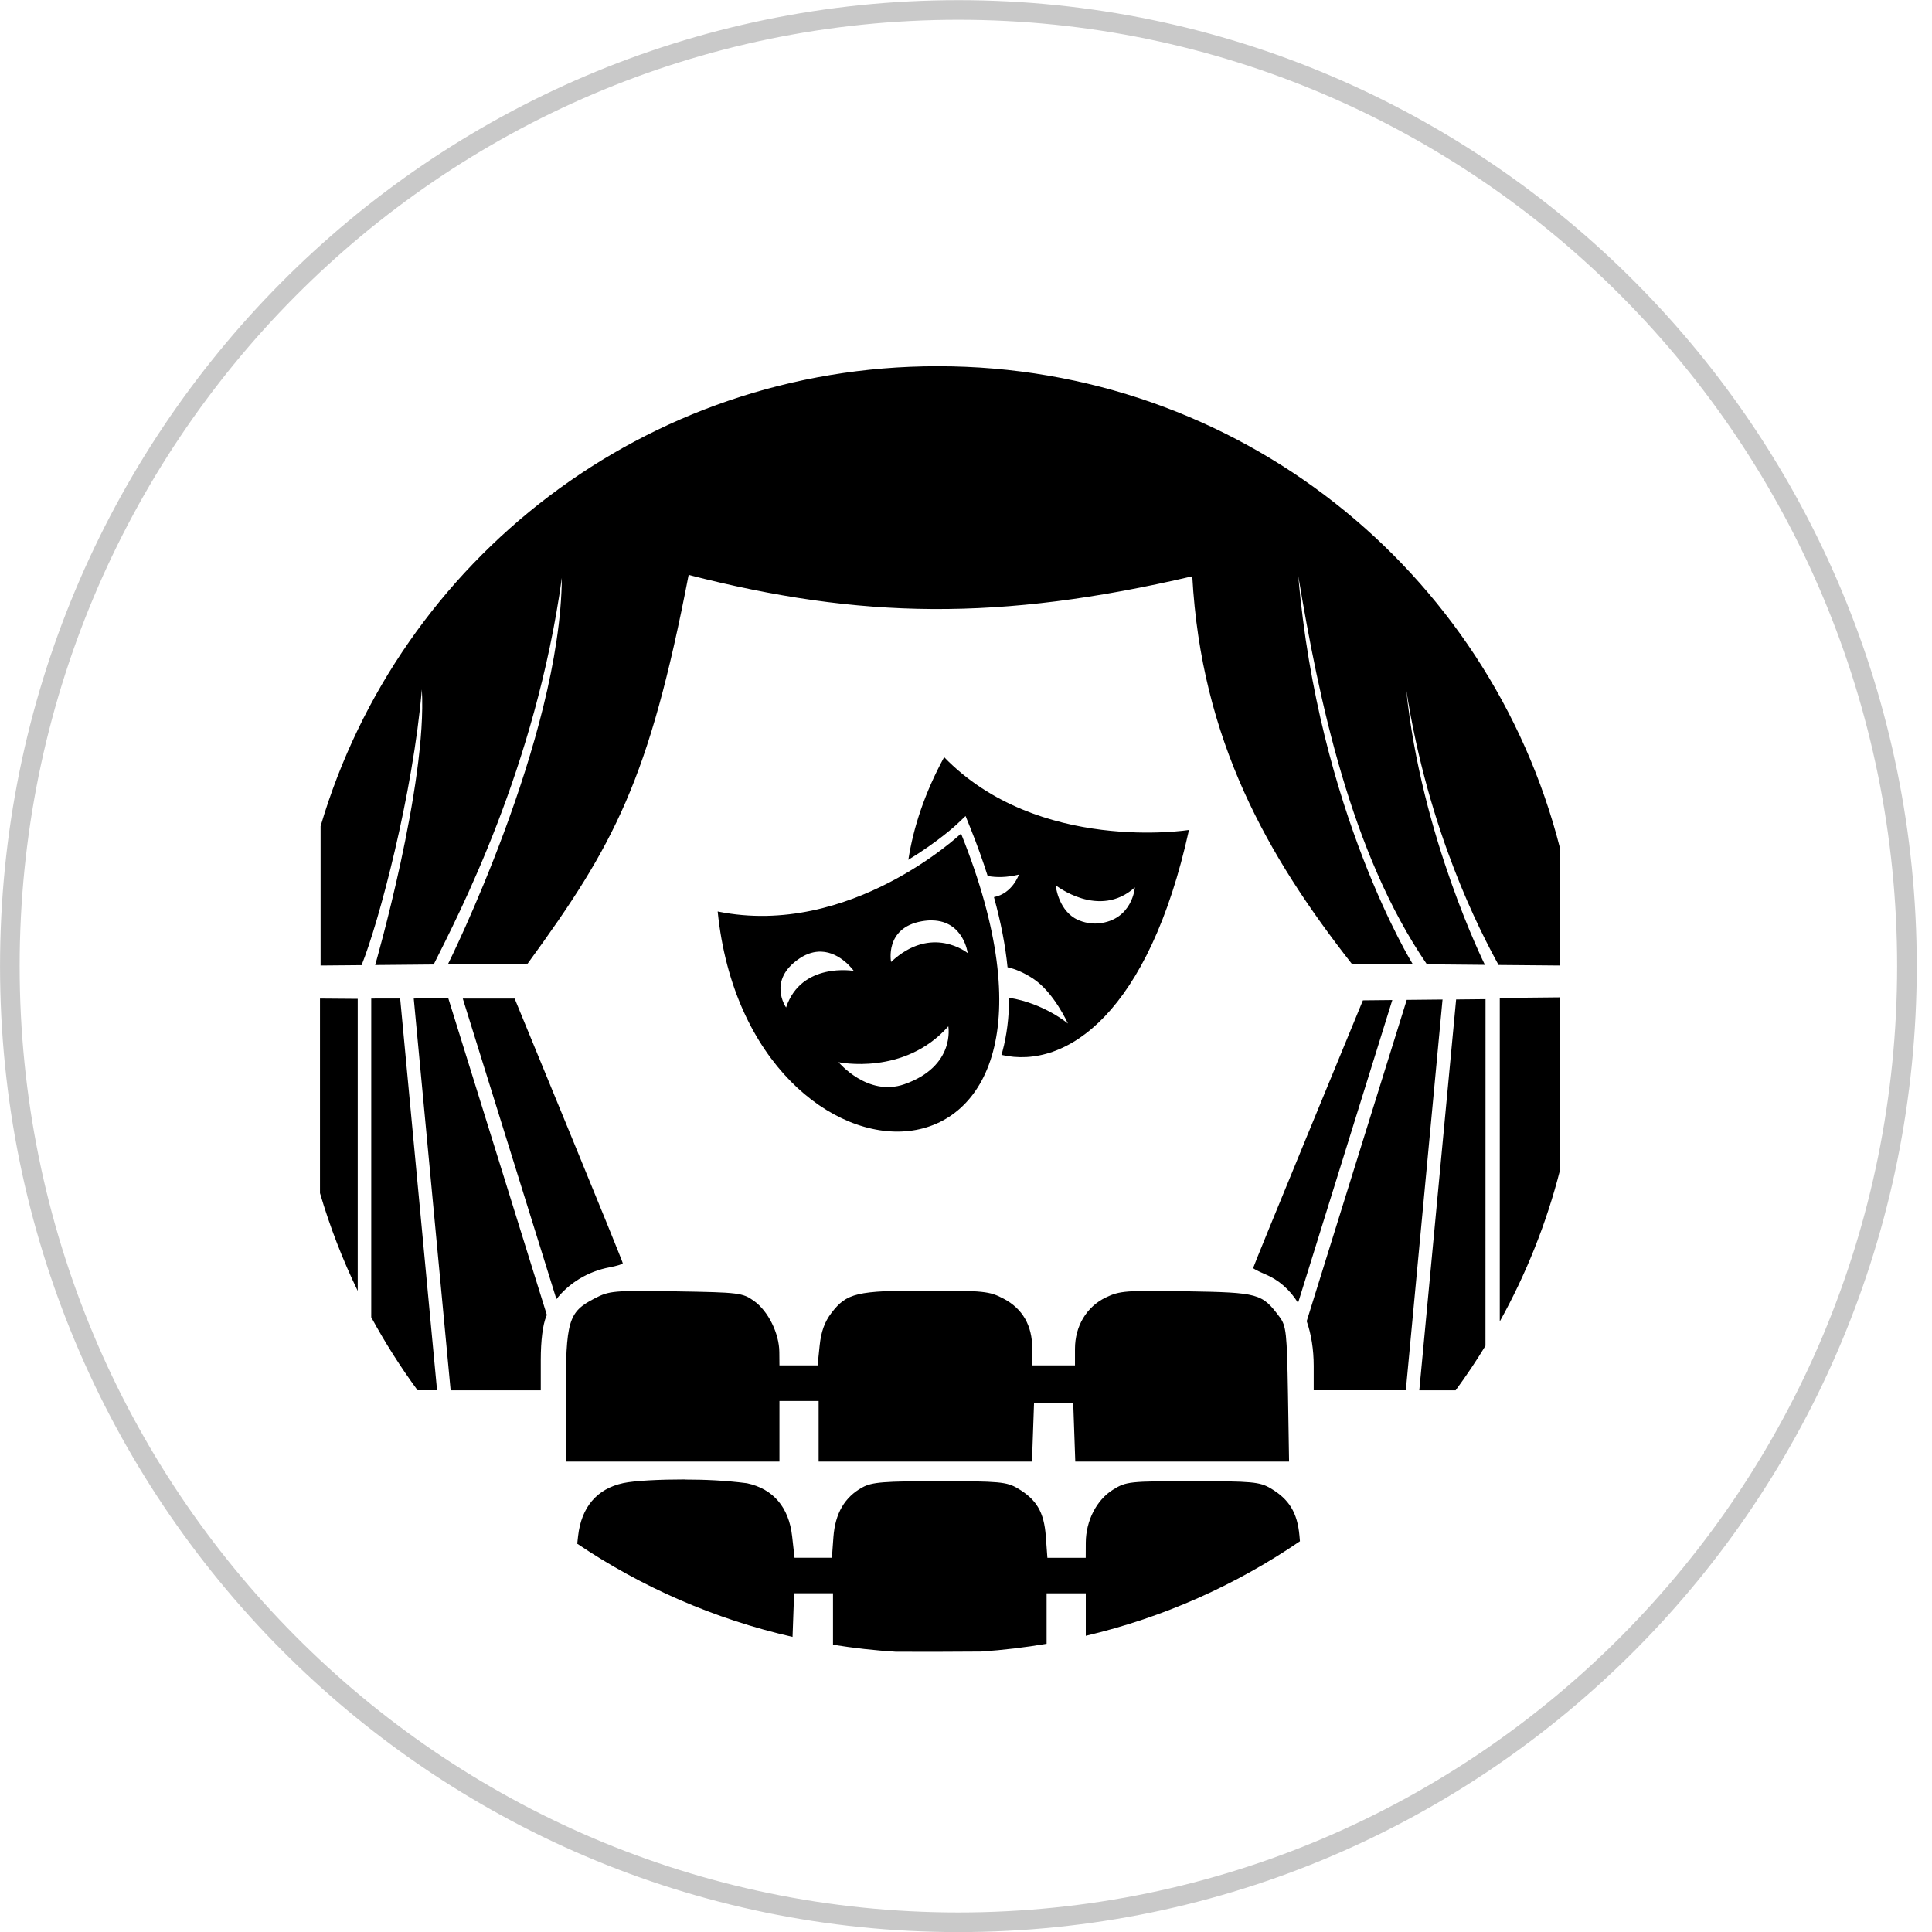 <!-- Generated by IcoMoon.io -->
<svg version="1.1" xmlns="http://www.w3.org/2000/svg" width="32" height="32" viewBox="0 0 32 32">
<title>scenes</title>
<path fill="none" stroke="#c9c9c9" stroke-linejoin="miter" stroke-linecap="butt" stroke-miterlimit="4" stroke-width="0.325" d="M31.585 16.002c0 8.747-7.034 15.837-15.711 15.837v0c-8.677 0-15.711-7.091-15.711-15.837v0c0-8.747 7.034-15.837 15.711-15.837v0c8.677 0 15.711 7.091 15.711 15.837v0z"></path>
<path d="M15.526 6.066c-4.843 0-8.913 3.206-10.216 7.618v2.308l0.679-0.006c0.285-0.705 0.851-2.833 0.998-4.567 0.092 1.568-0.773 4.565-0.773 4.565l0.969-0.009c0.403-0.81 1.688-3.253 2.123-6.404-0.024 2.666-1.888 6.402-1.888 6.402l1.321-0.012c1.44-1.975 2.012-3.041 2.667-6.439 2.845 0.732 5.155 0.768 8.342 0.023 0.149 2.719 1.247 4.636 2.64 6.416l1.012 0.009s-1.562-2.524-1.896-6.429c0.338 2.031 0.867 4.589 2.13 6.431l0.961 0.009s-1.056-2.12-1.304-4.562c0.367 2.367 1.227 4.011 1.53 4.564l1.017 0.009v-1.945c-1.171-4.598-5.331-7.981-10.303-7.981zM15.638 12.541c-0.321 0.59-0.51 1.164-0.593 1.7 0.496-0.302 0.796-0.581 0.796-0.581l0.152-0.144 0.078 0.194c0.112 0.278 0.207 0.544 0.288 0.799 0.144 0.027 0.315 0.026 0.517-0.023 0 0-0.105 0.313-0.413 0.373 0.116 0.421 0.19 0.808 0.225 1.162 0.125 0.027 0.264 0.085 0.419 0.185 0.35 0.228 0.581 0.747 0.581 0.747s-0.395-0.335-0.974-0.427c-0.001 0.329-0.039 0.623-0.109 0.884-0.006 0.021-0.012 0.042-0.018 0.062 1.086 0.251 2.444-0.711 3.106-3.725 0 0-2.499 0.396-4.056-1.207zM15.918 13.807s-1.84 1.736-4.031 1.29c0.504 4.997 6.611 5.126 4.031-1.29zM17.486 14.663h0s0.718 0.568 1.311 0.035c0 0-0.038 0.537-0.597 0.596-0.154 0.016-0.31-0.031-0.402-0.087-0.277-0.169-0.313-0.544-0.313-0.544zM15.442 15.245c0.519 0.010 0.586 0.541 0.586 0.541s-0.595-0.485-1.269 0.147c0 0-0.112-0.564 0.508-0.674 0.064-0.011 0.122-0.016 0.176-0.015zM13.601 15.762c0.325 0.010 0.54 0.319 0.54 0.319s-0.869-0.151-1.121 0.606c0 0-0.319-0.451 0.224-0.813 0.128-0.086 0.249-0.115 0.357-0.112zM25.839 16.519l-0.998 0.010v5.359c0.433-0.78 0.772-1.621 0.998-2.508zM5.3 16.539v3.223c0.165 0.56 0.374 1.101 0.625 1.619v-4.837zM6.149 16.539v5.279c0.229 0.421 0.485 0.825 0.767 1.209h0.323l-0.611-6.489zM6.853 16.539l0.611 6.489h1.493v-0.503c0-0.322 0.033-0.583 0.091-0.723 0.003-0.007 0.007-0.014 0.010-0.021l-1.632-5.244h-0.515zM7.665 16.539l1.551 4.979c0.208-0.267 0.524-0.461 0.88-0.527 0.12-0.023 0.219-0.053 0.219-0.069s-0.403-1.008-0.896-2.206l-0.895-2.177zM24.605 16.549l-0.487 0.005-0.61 6.474h0.602c0.175-0.238 0.34-0.484 0.494-0.737zM23.893 16.555l-0.593 0.006-1.657 5.322c0.075 0.216 0.116 0.466 0.116 0.742v0.402h1.526zM23.061 16.564l-0.487 0.005-0.909 2.207c-0.5 1.214-0.909 2.215-0.909 2.226s0.088 0.056 0.197 0.102c0.228 0.095 0.412 0.258 0.547 0.476zM15.707 16.998c0 0.001 0.123 0.662-0.728 0.96-0.609 0.213-1.090-0.365-1.090-0.365s1.089 0.232 1.819-0.595zM15.347 21.376c-1.156 0-1.323 0.039-1.578 0.373-0.111 0.146-0.169 0.308-0.193 0.537l-0.034 0.329h-0.632l-0.002-0.221c-0.002-0.31-0.185-0.679-0.419-0.846-0.19-0.135-0.246-0.142-1.29-0.159-1.040-0.016-1.104-0.011-1.352 0.118-0.435 0.225-0.476 0.365-0.476 1.623v1.078h3.539v-1.003h0.649v1.003h3.534c0.011-0.324 0.023-0.649 0.034-0.973h0.649c0.011 0.324 0.023 0.649 0.034 0.973h3.541l-0.018-1.116c-0.017-1.020-0.029-1.131-0.14-1.28-0.291-0.389-0.345-0.404-1.537-0.424-1.002-0.017-1.111-0.009-1.342 0.103-0.318 0.154-0.509 0.474-0.509 0.852v0.272h-0.708v-0.281c0-0.38-0.16-0.658-0.473-0.823-0.236-0.125-0.326-0.134-1.279-0.134zM11.348 24.504c-0.418 0-0.836 0.020-1.026 0.061-0.434 0.093-0.693 0.397-0.747 0.877l-0.014 0.127c1.066 0.718 2.271 1.248 3.566 1.543 0.009-0.241 0.017-0.482 0.026-0.723h0.644v0.853c0.342 0.055 0.689 0.094 1.041 0.116 0.431 0.002 0.935 0.001 1.411-0.003 0.368-0.025 0.73-0.068 1.086-0.129v-0.836h0.649v0.704c1.29-0.304 2.487-0.842 3.547-1.566l-0.008-0.092c-0.034-0.38-0.17-0.604-0.478-0.785-0.181-0.107-0.306-0.118-1.292-0.118-1.050 0-1.1 0.005-1.32 0.142-0.27 0.168-0.447 0.513-0.449 0.876l-0.001 0.251h-0.635l-0.026-0.355c-0.029-0.401-0.152-0.61-0.467-0.796-0.181-0.107-0.306-0.118-1.292-0.118-0.924 0-1.12 0.015-1.278 0.102-0.295 0.161-0.452 0.431-0.481 0.823l-0.025 0.343h-0.619l-0.040-0.357c-0.054-0.48-0.314-0.784-0.748-0.877-0.367-0.048-0.716-0.061-1.026-0.061z"></path>
</svg>
